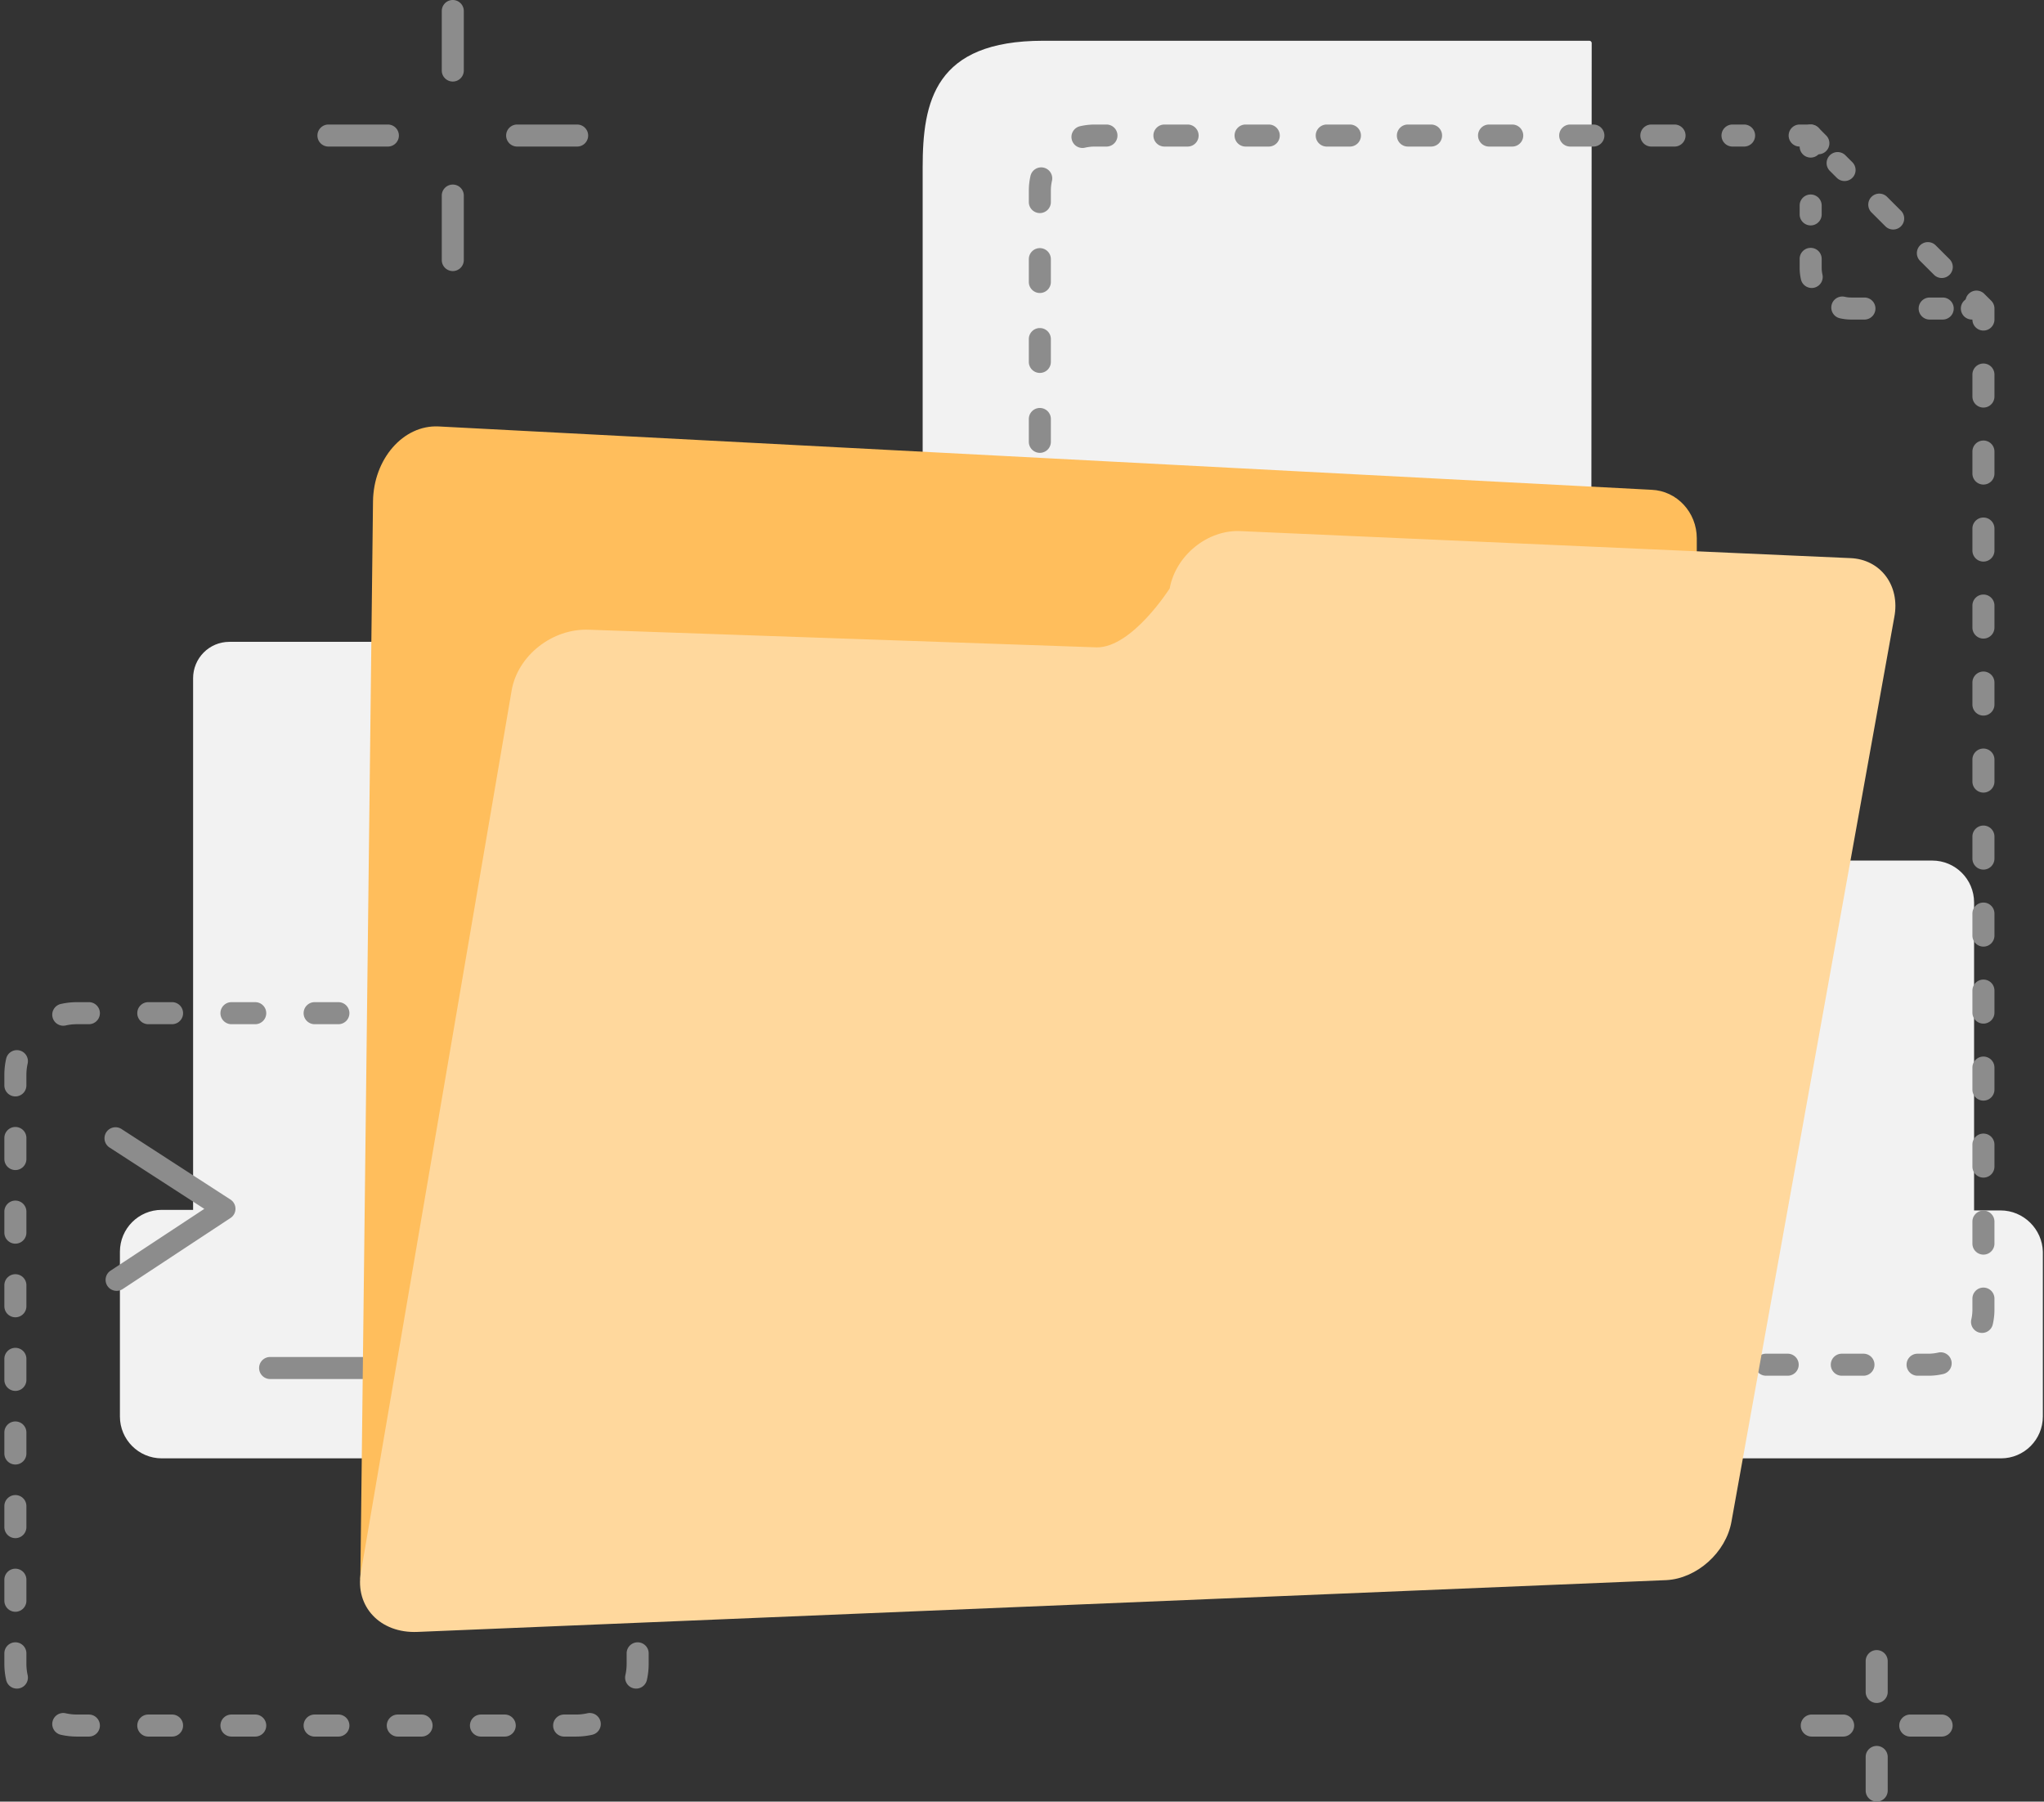 <svg xmlns="http://www.w3.org/2000/svg" width="371" height="327" fill="none" viewBox="0 0 371 327"><rect x="0" y="0" width="371" height="327" fill="#333333" stroke="none"/><path fill="#F2F2F2" d="M363.102 219.698h-4.793v-55.9c0-4.2-3.396-7.6-7.59-7.6h-61.916l.1-148.4c0-.2-.2-.4-.399-.4h-99.166c-19.673 0-21.87 11-21.87 23v146.5h-25.365v-53.8c0-3.7-2.996-6.6-6.591-6.6H41.639c-3.695 0-6.59 3-6.59 6.6v96.5h-5.693c-4.195 0-7.59 3.4-7.59 7.6v29.9c0 4.2 3.396 7.6 7.59 7.6h333.846c4.195 0 7.59-3.4 7.59-7.6v-29.9c-.1-4.1-3.495-7.5-7.69-7.5"/><path fill="#8C8C8C" fill-rule="evenodd" d="M13.977 185.898a9.3 9.3 0 0 0-2.05.228 2 2 0 1 1-.885-3.901 13.3 13.3 0 0 1 2.935-.327h2.156a2 2 0 0 1 0 4zm10.94-2a2 2 0 0 1 2-2h4.313a2 2 0 0 1 0 4h-4.314a2 2 0 0 1-2-2m15.096 0a2 2 0 0 1 2-2h4.313a2 2 0 0 1 0 4h-4.313a2 2 0 0 1-2-2m15.096 0a2 2 0 0 1 2-2h4.313a2 2 0 0 1 0 4h-4.313a2 2 0 0 1-2-2m15.096 0a2 2 0 0 1 2-2h4.313a2 2 0 0 1 0 4h-4.313a2 2 0 0 1-2-2m15.096 0a2 2 0 0 1 2-2h4.313a2 2 0 0 1 0 4H87.3a2 2 0 0 1-2-2m15.096 0a2 2 0 0 1 2-2h2.157c1.006 0 1.989.113 2.935.327a2 2 0 0 1-.885 3.901 9.3 9.3 0 0 0-2.05-.228h-2.157a2 2 0 0 1-2-2m-96.888 6.757a2 2 0 0 1 1.51 2.391 9.3 9.3 0 0 0-.227 2.052v1.909a2 2 0 1 1-4 0v-1.909c0-1.006.112-1.988.325-2.933a2 2 0 0 1 2.392-1.51m111.513 0a2 2 0 0 1 2.391 1.51c.213.945.326 1.927.326 2.933v1.909a2 2 0 0 1-4 0v-1.909a9.3 9.3 0 0 0-.228-2.052 2 2 0 0 1 1.511-2.391M2.792 204.552a2 2 0 0 1 2 2v3.818a2 2 0 0 1-4 0v-3.818a2 2 0 0 1 2-2m112.947 0a2 2 0 0 1 2 2v3.818a2 2 0 0 1-4 0v-3.818a2 2 0 0 1 2-2m0 13.363a2 2 0 0 1 2 2v3.817a2 2 0 0 1-4 0v-3.817a2 2 0 0 1 2-2m-112.947 0a2 2 0 0 1 2 2v3.817a2 2 0 1 1-4 0v-3.817a2 2 0 0 1 2-2m0 13.362a2 2 0 0 1 2 2v3.818a2 2 0 0 1-4 0v-3.818a2 2 0 0 1 2-2m112.947 0a2 2 0 0 1 2 2v3.818a2 2 0 0 1-4 0v-3.818a2 2 0 0 1 2-2M2.792 244.64a2 2 0 0 1 2 2v3.817a2 2 0 1 1-4 0v-3.817a2 2 0 0 1 2-2m112.947 0a2 2 0 0 1 2 2v3.817a2 2 0 0 1-4 0v-3.817a2 2 0 0 1 2-2M2.792 258.002a2 2 0 0 1 2 2v3.818a2 2 0 0 1-4 0v-3.818a2 2 0 0 1 2-2m112.947 0a2 2 0 0 1 2 2v3.818a2 2 0 0 1-4 0v-3.818a2 2 0 0 1 2-2M2.792 271.365a2 2 0 0 1 2 2v3.817a2 2 0 1 1-4 0v-3.817a2 2 0 0 1 2-2m112.947 0a2 2 0 0 1 2 2v3.817a2 2 0 0 1-4 0v-3.817a2 2 0 0 1 2-2M2.792 284.727a2 2 0 0 1 2 2v3.818a2 2 0 0 1-4 0v-3.818a2 2 0 0 1 2-2m112.947 0a2 2 0 0 1 2 2v3.818a2 2 0 0 1-4 0v-3.818a2 2 0 0 1 2-2M2.792 298.09a2 2 0 0 1 2 2v1.908c0 .709.079 1.395.227 2.053a2 2 0 0 1-3.902.881 13.3 13.3 0 0 1-.325-2.934v-1.908a2 2 0 0 1 2-2m112.947 0a2 2 0 0 1 2 2v1.908c0 1.007-.113 1.989-.326 2.934a2 2 0 0 1-3.902-.881 9.3 9.3 0 0 0 .228-2.053v-1.908a2 2 0 0 1 2-2M9.534 312.479a2 2 0 0 1 2.392-1.509 9.3 9.3 0 0 0 2.05.228h2.157a2 2 0 0 1 0 4h-2.156a13.3 13.3 0 0 1-2.935-.326 2 2 0 0 1-1.508-2.393m99.463 0a2 2 0 0 1-1.508 2.393c-.946.214-1.929.326-2.935.326h-2.157a2 2 0 0 1 0-4h2.157a9.3 9.3 0 0 0 2.05-.228 2 2 0 0 1 2.393 1.509m-84.08.719a2 2 0 0 1 2-2h4.313a2 2 0 0 1 0 4h-4.314a2 2 0 0 1-2-2m15.096 0a2 2 0 0 1 2-2h4.313a2 2 0 0 1 0 4h-4.313a2 2 0 0 1-2-2m15.096 0a2 2 0 0 1 2-2h4.313a2 2 0 0 1 0 4h-4.313a2 2 0 0 1-2-2m15.096 0a2 2 0 0 1 2-2h4.313a2 2 0 0 1 0 4h-4.313a2 2 0 0 1-2-2m15.096 0a2 2 0 0 1 2-2h4.313a2 2 0 0 1 0 4H87.3a2 2 0 0 1-2-2M19.289 205.515a2 2 0 0 1 2.765-.592l19.774 12.8a2 2 0 0 1 .013 3.349l-19.573 12.9a2 2 0 1 1-2.201-3.34l17.017-11.215-17.203-11.136a2 2 0 0 1-.592-2.766m27.74 42.787a2 2 0 0 1 2-2h20.772a2 2 0 1 1 0 4H49.029a2 2 0 0 1-2-2m277.623-223.7a2 2 0 0 1 2-2h1.997c.531 0 1.04.21 1.415.586l1.398 1.4a2 2 0 1 1-2.83 2.827l-.812-.813h-1.168a2 2 0 0 1-2-2m-128.597-1.698a12 12 0 0 1 2.671-.302h2.104a2 2 0 1 1 0 4h-2.104c-.611 0-1.205.07-1.775.2a2 2 0 1 1-.896-3.898m13.297 1.698a2 2 0 0 1 2-2h4.208a2 2 0 1 1 0 4h-4.208a2 2 0 0 1-2-2m14.73 0a2 2 0 0 1 2-2h4.208a2 2 0 1 1 0 4h-4.208a2 2 0 0 1-2-2m14.73 0a2 2 0 0 1 2-2h4.208a2 2 0 1 1 0 4h-4.208a2 2 0 0 1-2-2m14.73 0a2 2 0 0 1 2-2h4.208a2 2 0 1 1 0 4h-4.208a2 2 0 0 1-2-2m14.73 0a2 2 0 0 1 2-2h4.208a2 2 0 1 1 0 4h-4.208a2 2 0 0 1-2-2m14.73 0a2 2 0 0 1 2-2h4.208a2 2 0 1 1 0 4h-4.208a2 2 0 0 1-2-2m14.73 0a2 2 0 0 1 2-2h4.208a2 2 0 1 1 0 4h-4.208a2 2 0 0 1-2-2m14.73 0a2 2 0 0 1 2-2h2.104a2 2 0 0 1 0 4h-2.104a2 2 0 0 1-2-2m19.665 3.587a2 2 0 0 1 2.828-.003l1.26 1.257a2 2 0 1 1-2.825 2.832l-1.26-1.258a2 2 0 0 1-.003-2.828m-142.691 2.24a2 2 0 0 1 1.503 2.396 8 8 0 0 0-.199 1.777v2.072a2 2 0 0 1-4 0v-2.072c0-.915.103-1.81.3-2.67a2 2 0 0 1 2.396-1.503m150.252 5.303a2 2 0 0 1 2.828-.004l2.521 2.515a2 2 0 0 1-2.825 2.832l-2.521-2.515a2 2 0 0 1-.003-2.828m8.821 8.8a2 2 0 0 1 2.829-.003l2.52 2.514a2 2 0 1 1-2.825 2.832l-2.52-2.515a2 2 0 0 1-.004-2.828m-159.769.504a2 2 0 0 1 2 2v4.145a2 2 0 0 1-4 0v-4.145a2 2 0 0 1 2-2m168.591 8.296a2 2 0 0 1 2.828-.004l1.26 1.258a2 2 0 0 1 .588 1.416v1.996a2 2 0 0 1-4 0v-1.167l-.673-.67a2 2 0 0 1-.003-2.83M188.74 59.543a2 2 0 0 1 2 2v4.145a2 2 0 0 1-4 0v-4.145a2 2 0 0 1 2-2m171.267 6.439a2 2 0 0 1 2 2v3.993a2 2 0 0 1-4 0v-3.993a2 2 0 0 1 2-2M188.74 74.05a2 2 0 0 1 2 2v4.144a2 2 0 0 1-4 0V76.05a2 2 0 0 1 2-2m171.267 5.908a2 2 0 0 1 2 2v3.993a2 2 0 0 1-4 0V81.96a2 2 0 0 1 2-2M188.74 88.558a2 2 0 0 1 2 2v4.145a2 2 0 0 1-4 0v-4.145a2 2 0 0 1 2-2m171.267 5.378a2 2 0 0 1 2 2v3.993a2 2 0 0 1-4 0v-3.993a2 2 0 0 1 2-2m-171.267 9.129a2 2 0 0 1 2 2v4.145a2 2 0 0 1-4 0v-4.145a2 2 0 0 1 2-2m171.267 4.848a2 2 0 0 1 2 2v3.993a2 2 0 0 1-4 0v-3.993a2 2 0 0 1 2-2m-171.267 9.659a2 2 0 0 1 2 2v4.145a2 2 0 0 1-4 0v-4.145a2 2 0 0 1 2-2m171.267 4.317a2 2 0 0 1 2 2v3.994a2 2 0 0 1-4 0v-3.994a2 2 0 0 1 2-2m-171.267 10.19a2 2 0 0 1 2 2v4.145a2 2 0 0 1-4 0v-4.145a2 2 0 0 1 2-2m171.267 3.787a2 2 0 0 1 2 2v3.994a2 2 0 0 1-4 0v-3.994a2 2 0 0 1 2-2m-171.267 10.72a2 2 0 0 1 2 2v4.145a2 2 0 0 1-4 0v-4.145a2 2 0 0 1 2-2m171.267 3.257a2 2 0 0 1 2 2v3.994a2 2 0 0 1-4 0v-3.994a2 2 0 0 1 2-2m-171.267 11.25a2 2 0 0 1 2 2v4.145a2 2 0 0 1-4 0v-4.145a2 2 0 0 1 2-2m171.267 2.727a2 2 0 0 1 2 2v3.994a2 2 0 0 1-4 0v-3.994a2 2 0 0 1 2-2M188.74 175.601a2 2 0 0 1 2 2v4.144a2 2 0 0 1-4 0v-4.144a2 2 0 0 1 2-2m171.267 2.196a2 2 0 0 1 2 2v3.994a2 2 0 0 1-4 0v-3.994a2 2 0 0 1 2-2M188.74 190.108a2 2 0 0 1 2 2v4.145a2 2 0 0 1-4 0v-4.145a2 2 0 0 1 2-2m171.267 1.666a2 2 0 0 1 2 2v3.994a2 2 0 0 1-4 0v-3.994a2 2 0 0 1 2-2M188.74 204.615a2 2 0 0 1 2 2v4.145a2 2 0 0 1-4 0v-4.145a2 2 0 0 1 2-2m171.267 1.136a2 2 0 0 1 2 2v3.993a2 2 0 0 1-4 0v-3.993a2 2 0 0 1 2-2M188.74 219.122a2 2 0 0 1 2 2v4.145a2 2 0 0 1-4 0v-4.145a2 2 0 0 1 2-2m171.267.606a2 2 0 0 1 2 2v3.993a2 2 0 0 1-4 0v-3.993a2 2 0 0 1 2-2M188.74 233.629a2 2 0 0 1 2 2v2.073c0 .611.069 1.206.199 1.776a1.999 1.999 0 1 1-3.899.893c-.197-.861-.3-1.754-.3-2.669v-2.073a2 2 0 0 1 2-2m171.267.076a2 2 0 0 1 2 2v1.997c0 .915-.104 1.808-.301 2.669a2 2 0 1 1-3.899-.893c.13-.57.2-1.165.2-1.776v-1.997a2 2 0 0 1 2-2m-165.453 13.297a2 2 0 0 1 2.397-1.501c.57.131 1.164.201 1.775.201h1.965a2 2 0 0 1 0 4h-1.965c-.916 0-1.81-.105-2.671-.303a2 2 0 0 1-1.501-2.397m159.638 0a2 2 0 0 1-1.501 2.397c-.861.198-1.755.303-2.671.303h-1.965a2 2 0 0 1 0-4h1.965c.611 0 1.205-.07 1.775-.201a2 2 0 0 1 2.397 1.501m-145.677.7a2 2 0 0 1 2-2h3.93a2 2 0 0 1 0 4h-3.93a2 2 0 0 1-2-2m13.754 0a2 2 0 0 1 2-2h3.93a2 2 0 0 1 0 4h-3.93a2 2 0 0 1-2-2m13.754 0a2 2 0 0 1 2-2h3.93a2 2 0 0 1 0 4h-3.93a2 2 0 0 1-2-2m13.754 0a2 2 0 0 1 2-2h3.93a2 2 0 1 1 0 4h-3.93a2 2 0 0 1-2-2m13.754 0a2 2 0 0 1 2-2h3.93a2 2 0 1 1 0 4h-3.93a2 2 0 0 1-2-2m13.754 0a2 2 0 0 1 2-2h3.93a2 2 0 1 1 0 4h-3.93a2 2 0 0 1-2-2m13.754 0a2 2 0 0 1 2-2h3.93a2 2 0 1 1 0 4h-3.93a2 2 0 0 1-2-2m13.754 0a2 2 0 0 1 2-2h3.93a2 2 0 1 1 0 4h-3.93a2 2 0 0 1-2-2m13.754 0a2 2 0 0 1 2-2h3.93a2 2 0 1 1 0 4h-3.93a2 2 0 0 1-2-2m13.754 0a2 2 0 0 1 2-2h3.93a2 2 0 1 1 0 4h-3.93a2 2 0 0 1-2-2" clip-rule="evenodd"/><path fill="#8C8C8C" fill-rule="evenodd" d="M328.649 22.602a2 2 0 0 1 2 2v2a2 2 0 1 1-4 0v-2a2 2 0 0 1 2-2m0 12.7a2 2 0 0 1 2 2v1.614a2 2 0 1 1-4 0v-1.614a2 2 0 0 1 2-2m0 9.685a2 2 0 0 1 2 2v1.615q.001.628.133 1.208a2 2 0 1 1-3.902.879 9.5 9.5 0 0 1-.231-2.087v-1.614a2 2 0 0 1 2-2m3.792 10.39a2 2 0 0 1 2.392-1.509q.579.132 1.206.134h2.368a2 2 0 1 1 0 4h-2.368c-.716 0-1.415-.08-2.089-.233a2 2 0 0 1-1.509-2.392m15.807.625a2 2 0 0 1 2-2h2.368a2 2 0 1 1 0 4h-2.368a2 2 0 0 1-2-2m7.661-.003a2 2 0 0 1 2-2h1.997a2 2 0 1 1 0 4h-1.997a2 2 0 0 1-2-2" clip-rule="evenodd"/><path fill="#FFBE5C" d="m65.407 286.601 2.297-195.6c.1-7.7 5.493-13.9 11.884-13.6l220.201 11.5c4.594.2 8.189 4.1 8.189 8.8v179.5z"/><path fill="#FFD89D" d="M212.308 106.801c1.098-6 6.89-10.7 12.882-10.4l110.65 4.9c5.492.2 9.087 5 7.989 10.7l-29.56 164.2c-.999 5.6-6.291 10.3-11.784 10.6l-226.692 9.4c-6.79.3-11.385-4.6-10.286-10.8l27.363-160.1c1.098-6.3 7.39-11.3 14.081-11l92.174 3.2c6.392 0 13.183-10.7 13.183-10.7"/><path fill="#8C8C8C" fill-rule="evenodd" d="M82.184 0a2 2 0 0 1 2 2v10.8a2 2 0 1 1-4 0V2a2 2 0 0 1 2-2M57.615 24.602a2 2 0 0 1 2-2h10.786a2 2 0 0 1 0 4H59.615a2 2 0 0 1-2-2m34.253 0a2 2 0 0 1 2-2h10.886a2 2 0 0 1 0 4H93.868a2 2 0 0 1-2-2M82.185 33.5a2 2 0 0 1 2 2v11.7a2 2 0 1 1-4 0V35.5a2 2 0 0 1 2-2m258.448 266a2 2 0 0 1 2 2v5.6a2 2 0 1 1-4 0v-5.6a2 2 0 0 1 2-2m-13.784 13.7a2 2 0 0 1 2-2h5.692a2 2 0 1 1 0 4h-5.692a2 2 0 0 1-2-2m17.876 0a2 2 0 0 1 2-2h5.692a2 2 0 1 1 0 4h-5.692a2 2 0 0 1-2-2m-4.092 3.698a2 2 0 0 1 2 2v6.1a2 2 0 0 1-4 0v-6.1a2 2 0 0 1 2-2" clip-rule="evenodd"/></svg>